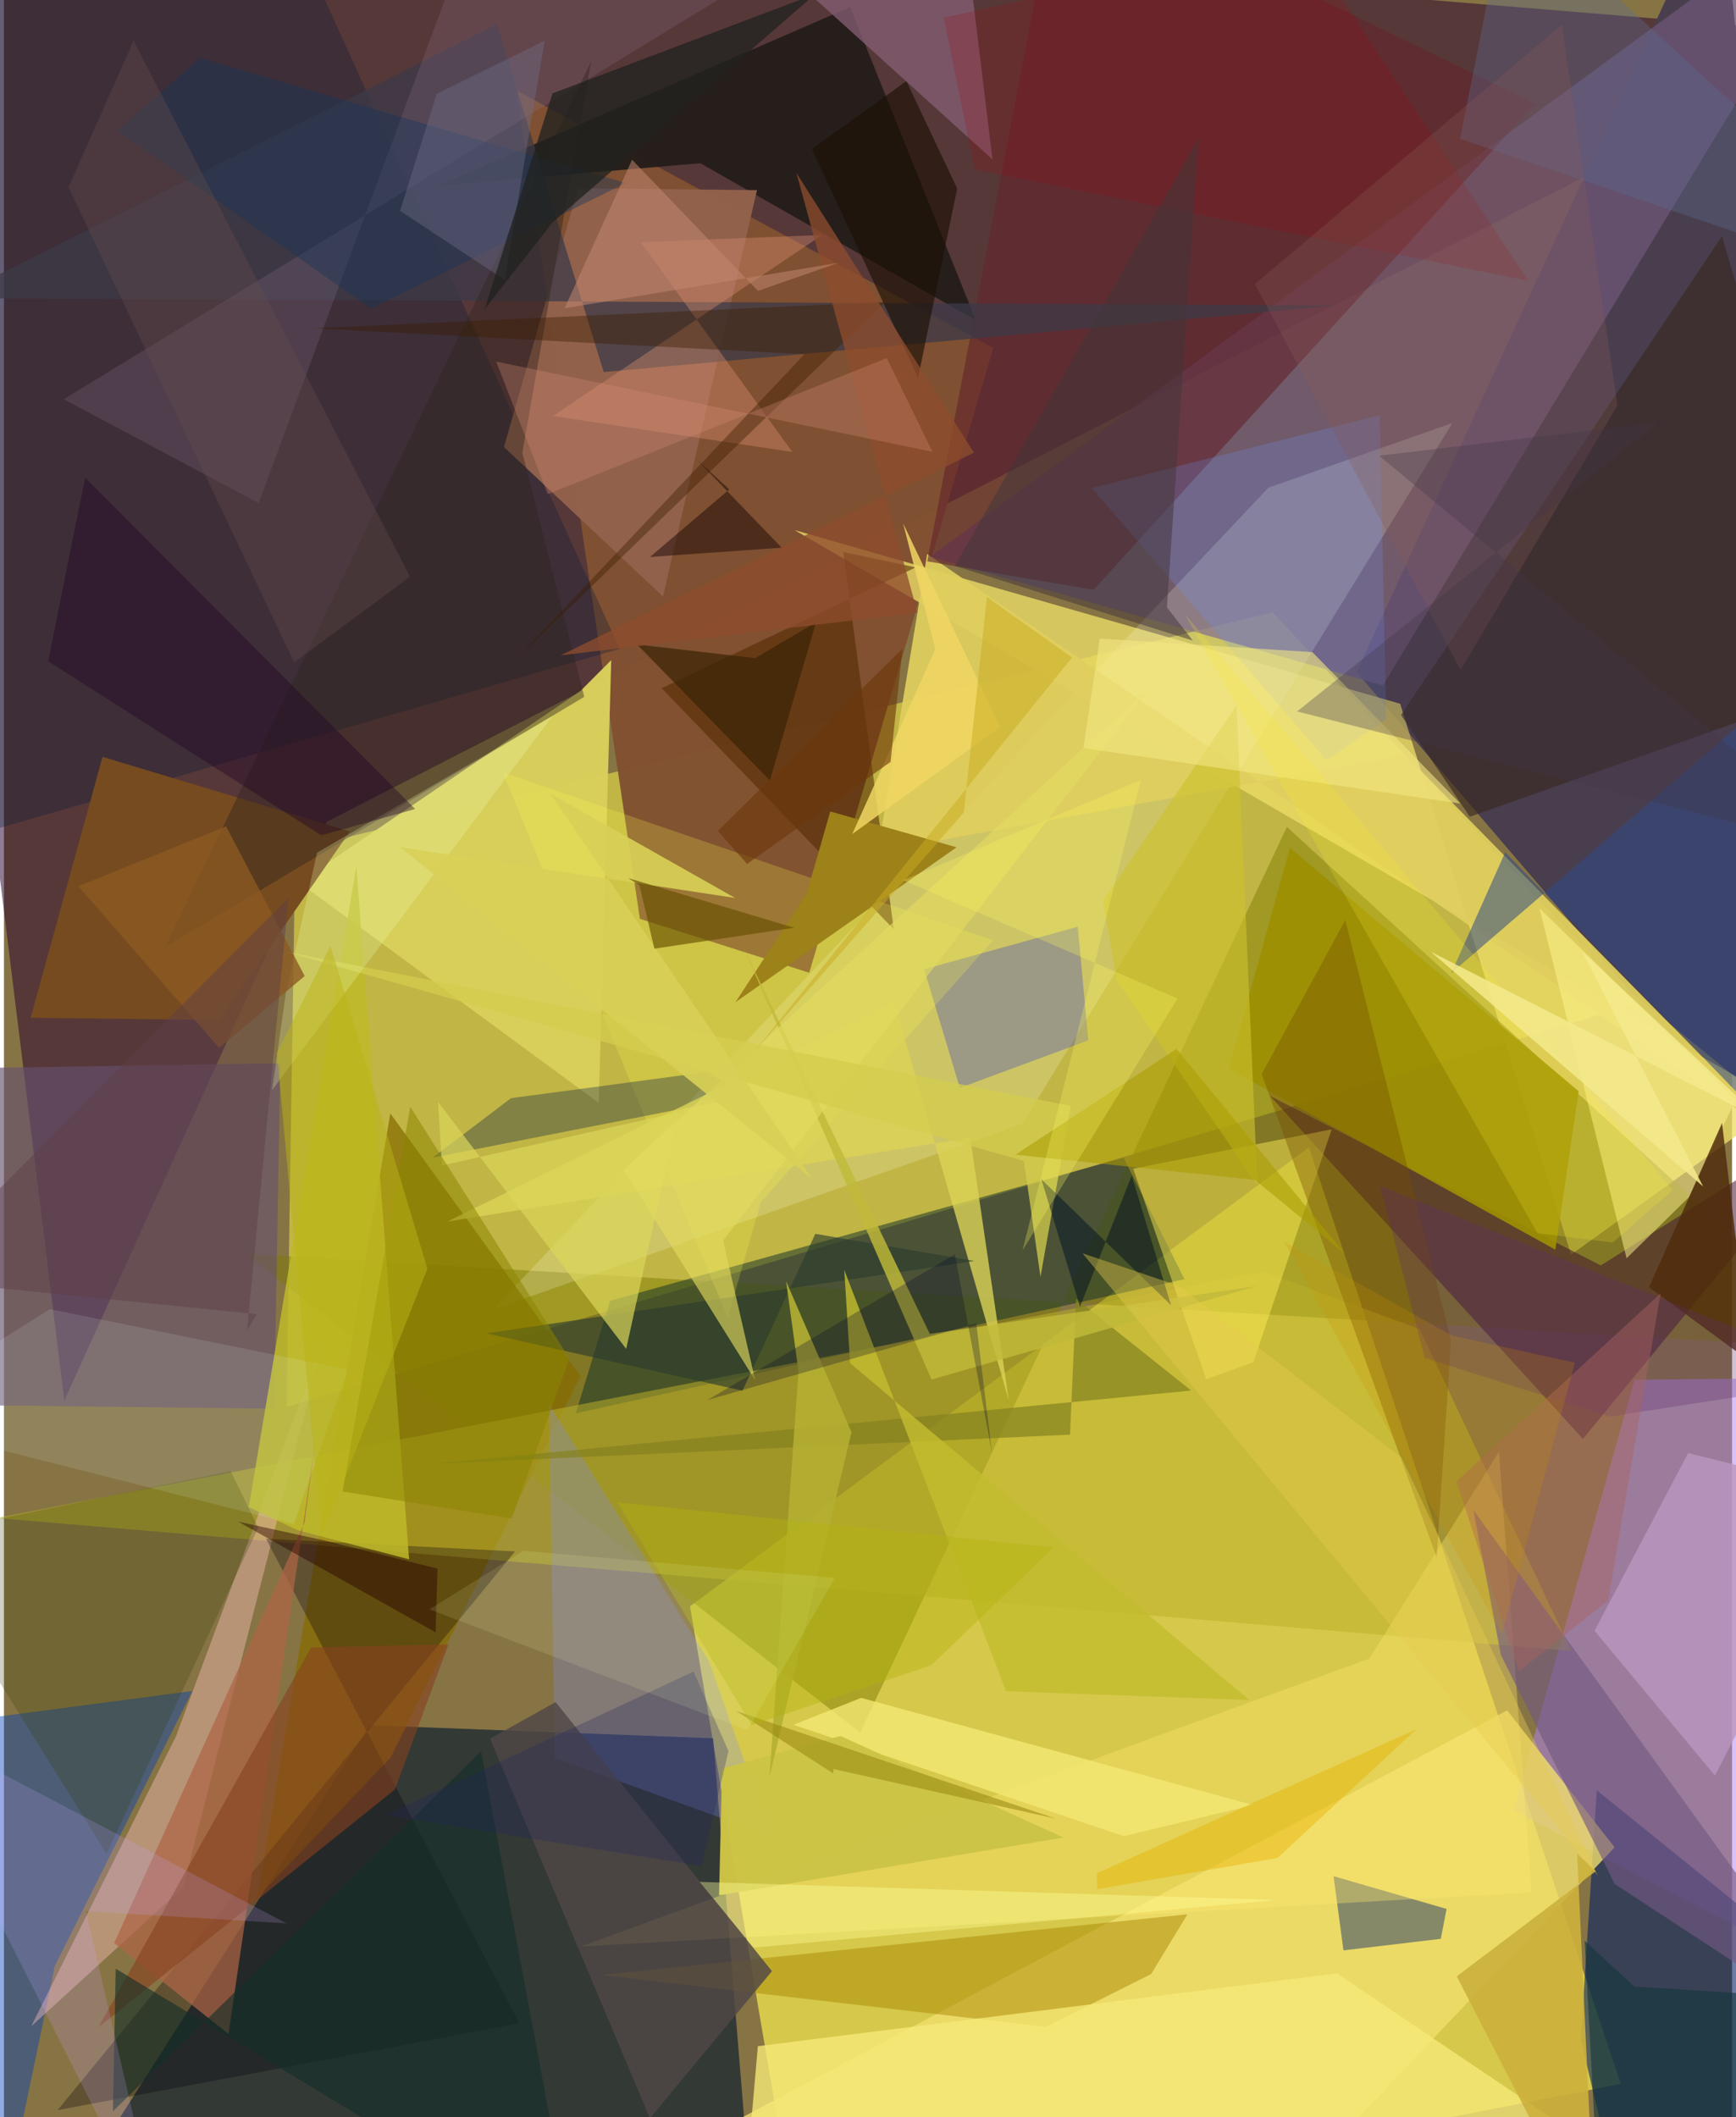 <svg xmlns="http://www.w3.org/2000/svg" width="228" height="278" viewBox="0 0 836 1024"><path fill="#877444" d="M0 0h836v1024H0z"/><path fill="#f5e94d" fill-opacity=".714" d="M631.305 554.975l-299.413 221.94L384.515 1086l397.684-78.112z"/><path fill="#29022e" fill-opacity=".522" d="M898 17.131L156.078 397.505 29.211 677.4-62-62z"/><path fill="#f2eb47" fill-opacity=".545" d="M613.885 296.129L140.919 411.01l-4.204 269.467 652.518-194.806z"/><path fill="#081a2e" fill-opacity=".659" d="M360.126 1049.703l-320.312.131 137.05-215.396 166.198 6.319z"/><path fill="#493e4e" d="M786.477 479.328L898 570.138l-67.98-626.95-175.68 381.835z"/><path fill="#815131" fill-opacity=".969" d="M247.91 43.76l59.738 400.647 81.932 26.057 89.038-302.166z"/><path fill="#eddd69" fill-opacity=".776" d="M860.047 533.495l-101.93 73.332-82.655-266.445-293.037-84.019z"/><path fill="#b085f1" fill-opacity=".506" d="M898 666.239l-109.215 1.096-58.595 208.237L898 962.949z"/><path fill="#6b5574" fill-opacity=".784" d="M667.078 331.528L898-49.204 817.703-1.326l-369.636 270.56z"/><path fill="#7d7b00" fill-opacity=".475" d="M896.893 652.834L116.696 606.36l297.512 231.587 206.437-438.004z"/><path fill="#001c62" fill-opacity=".58" d="M762.795 986.29l23.652 99.71L898 968.941 770.586 865.91z"/><path fill="#ffffe6" fill-opacity=".2" d="M611.696 235.87L236.68 633.356l255.958-89.773 208.1-339.006z"/><path fill="#f0de6e" fill-opacity=".796" d="M779.207 893.484l-52.006-66.25L240.797 1086h355.86z"/><path fill="#15332b" fill-opacity=".529" d="M541.634 559.939l-248.36 69.208-16.642 54.423 294.47-64.862z"/><path fill="#876b00" fill-opacity=".729" d="M186.916 538.524l91.983 127.032-91.88 184.52-64.473 67.836z"/><path fill="#d8cf5c" fill-opacity=".98" d="M278.93 334.161l14.853-14.882-6.044 214.156L142.762 426.8z"/><path fill="#001536" fill-opacity=".286" d="M297.869 313.805l-322.474 93.15-.337-445.344L127.096-62z"/><path fill="#231d1a" fill-opacity=".945" d="M336.93 78.952l133.231 75.972-60.806-151.5L210.63 89.69z"/><path fill="#bab02a" fill-opacity=".537" d="M-3.73 734.232l761.945 64.255-73.349-155.672-75.65-27.725z"/><path fill="#013eb6" fill-opacity=".435" d="M-62 838.084L-3.551 1086 24.62 950.78l66.552-132.915z"/><path fill="#421530" fill-opacity=".537" d="M772.489 612.053L898 533.045l-134.146 162.9L612.399 529.97z"/><path fill="#fec2c3" fill-opacity=".408" d="M154.523 647.846L83.238 839.765 13.164 980.099l73.518-67.19z"/><path fill="#dfce5e" fill-opacity=".925" d="M863.067 553.322L678.121 365.276l-255.4 46.65 23.892-143.952z"/><path fill="#63242c" fill-opacity=".616" d="M446.686 271.504L510.517-62 740.673 50.166 527.122 285.292z"/><path fill="#08000d" fill-opacity=".306" d="M126.77 744.21l122.531 234.336-223.357 42.07 221.322-270.26z"/><path fill="#764b1f" d="M12.902 492.26L47.68 366.062l119.67 36.07-63.24 91.216z"/><path fill="#66516e" fill-opacity=".639" d="M-25.103 516.764L-62 679.101l192.715 2.238 2.977-167.078z"/><path fill="#7d8dfb" fill-opacity=".267" d="M263.716 679.1l77.291 124.287 29.983 84.546-104.514-37.609z"/><path fill="#522900" fill-opacity=".553" d="M318.197 332.863l112.264 116.615-24.448-182.495 35.067 7.45z"/><path fill="#fceb56" fill-opacity=".475" d="M546.29 565.263l96.027-19.044-37.825 112.557-22.865 8.308z"/><path fill="#91614c" fill-opacity=".976" d="M318.831 288.534l45.47-196.58-86.566-.888-35.854 125.142z"/><path fill="#392722" fill-opacity=".643" d="M675.853 345.82l33.286 49.2 185.467-65.515-63.472-215.23z"/><path fill="#beb929" fill-opacity=".851" d="M195.992 754.188l-25.508-335.332-52.057 310.105 23.679 11.164z"/><path fill="#a88400" fill-opacity=".471" d="M288.608 955.232l283.926-29.34-17.568 28.89-50.91 25.522z"/><path fill="#17306a" fill-opacity=".475" d="M643.217 907.44l4.79 35.882 47.099-5.577 2.793-14.463z"/><path fill="#5d62ae" fill-opacity=".435" d="M519.485 448.216l-74.322 20.555 17.264 57.396 62.14-22.983z"/><path fill="#3d3a47" fill-opacity=".745" d="M290.143 179.947l355.318-32.194-670.704-3.534L238.49 11.661z"/><path fill="#fff68e" fill-opacity=".506" d="M742.824 439.28l42.143 169.302 30.218-29.592 22.527-46.984z"/><path fill="#ffe96f" fill-opacity=".353" d="M279.148 941.453l381.371-139.24 62.721-99.988 15.8 213.035z"/><path fill="#f6e977" fill-opacity=".788" d="M356.267 1086l8.453-96.343 280.106-35.188 152.222 102.542z"/><path fill="#855f74" fill-opacity=".765" d="M478.22 77.12L357.92-31.765 374.259-62h87.053z"/><path fill="#304b85" fill-opacity=".541" d="M898 300.375l-48.303 239.74-123.406-127.94-26.121 58.476z"/><path fill="#9d8f03" fill-opacity=".91" d="M761.827 527.786L622.1 410.042l-29.514 106.85 157.934 87.547z"/><path fill="#735982" fill-opacity=".643" d="M898 988.978l-118.78-77.786-55.062-110.794-13.307-70.064z"/><path fill="#feff49" fill-opacity=".208" d="M478.527 454.767L366.185 581.394l-16.076 56.039-108.75-263.787z"/><path fill="#011d44" fill-opacity=".329" d="M245.273 531.15l-37.896 28.776 152.702-29.965-20.166-11.452z"/><path fill="#9d8119" d="M460.856 409.804l-61.114-17.33-11.369 39.57-34.447 52.624z"/><path fill="#6d96ff" fill-opacity=".216" d="M526.212 236.04l139.296-35.173 3.178 147.04-28.943 19.677z"/><path fill="#ae6545" fill-opacity=".71" d="M150.637 697.115l-5.218 39.38-92.138 203.32 55.348 43.973z"/><path fill="#dad357" fill-opacity=".8" d="M430.666 484.598l55.437 192.673-18.644-126.993-252.964 40.547z"/><path fill="#504746" fill-opacity=".816" d="M371.546 953.367l-59.053 71.188-77.313-183.613 31.674-17.7z"/><path fill="#2e3c00" fill-opacity=".239" d="M-45.876 743.475l95.54 153.136 73.353-157.767-13.344-27.306z"/><path fill="#90748d" fill-opacity=".239" d="M28.92 193.092l94.31 50.239 94.391-255.222 140.697 3.916z"/><path fill="#502c0c" fill-opacity=".831" d="M895.737 1086l-64.576-542.824-35.296 79.413L898 697.756z"/><path fill="#31241e" fill-opacity=".424" d="M284.086 29.642l-33.318 189.293 29.976 118.096L78.017 458.052z"/><path fill="#848220" fill-opacity=".702" d="M518.642 628.152l55.71 44.41-368.428 35.563 309.814-14.25z"/><path fill="#b997be" fill-opacity=".804" d="M814.764 702.805l-45.28 85.947 58.24 70.04 69.81-135.527z"/><path fill="#d88b6e" fill-opacity=".404" d="M265.57 201.203l130.288-87.557-87.766 3.483L381.389 218.6z"/><path fill="#e3fffe" fill-opacity=".118" d="M-62 685.941l84.239-52.767 144.163 29.3-26.197 74.716z"/><path fill="#87411f" fill-opacity=".6" d="M189.155 865.49L45.657 980.567l102.95-183.748 66.45-1.47z"/><path fill="#ccc12d" fill-opacity=".631" d="M531.788 435.666l6.575 38.687 68.01 98.73-10.077-231.902z"/><path fill="#754e00" fill-opacity=".376" d="M648.9 444.964l-40.457 74.581 84.637 233.598 6.997-104.828z"/><path fill="#5b6d90" fill-opacity=".353" d="M884.457 94.124l-15.11 28.886L704.43 67.12l23.198-116.855z"/><path fill="#f4e977" fill-opacity=".757" d="M381.971 834.22l159.813 53.865 62.402-15.064L414.69 821.19z"/><path fill="#142e28" fill-opacity=".612" d="M52.697 1021.17l1.377-68.966L275.608 1086l-44.806-238.959z"/><path fill="#2a3b2d" fill-opacity=".616" d="M469.514 609.89l-77-13.124-35.238 75.869-123.818-27.733z"/><path fill="#c0b93a" fill-opacity=".824" d="M606.189 621.992l-157.462 45.246-91.094-209.13 90.26 187.028z"/><path fill="#dbd659" fill-opacity=".694" d="M326.136 537.946L301.02 652.432l-90.974-119.418 1.802 30.742z"/><path fill="#14355c" fill-opacity=".4" d="M300.863 88.516L94.932 28.014 54.854 63.111l122.681 86.192z"/><path fill="#e3da60" fill-opacity=".631" d="M347.893 600.029l15.545 67.567-63.634-101.815L555.12 331.512z"/><path fill="#c2a7fd" fill-opacity=".196" d="M-51.965 830.869L77.027 1086 39.661 924.372l97.015 5.888z"/><path fill="#888400" fill-opacity=".522" d="M245.683 734.455l27.856-77.381-76.976-121.756L163.81 721.37z"/><path fill="#6f6e87" fill-opacity=".416" d="M191.612 101.956l17.757-56.54 52.186-25.726-19.317 115.719z"/><path fill="#1b1106" fill-opacity=".643" d="M461.145 91.172l-18.9 91.45L390.853 72.11l45.696-32.87z"/><path fill="#21221f" fill-opacity=".773" d="M265.37 45.183L392.447-2.856 265.22 107.764l-32.701 41.814z"/><path fill="#5c2b71" fill-opacity=".286" d="M776.645 685.176L898 666.432l-232.256-92.834 21.586 83.133z"/><path fill="#9a0f13" fill-opacity=".22" d="M469.544 81.932l267.738 53.824-109.44-165.862L454.657 8.625z"/><path fill="#d3cc4d" fill-opacity=".757" d="M493.425 561.52l8.015 56.098 14.679-82.734-379.978-74.61z"/><path fill="#ccc446" fill-opacity=".98" d="M345.948 916.719l1.438-61.312 57.298-15.78L512.53 888.73z"/><path fill="#ecffaf" fill-opacity=".251" d="M265.443 346.218l-135.724 180.98 6.613-46.627 15.123-68.17z"/><path fill="#41363b" fill-opacity=".522" d="M577.925 66.759L460.008 273.705l115.126 36.133-12.524-16.059z"/><path fill="#d8d057" fill-opacity=".902" d="M264.185 383.696l89.545 50.622-162.136-24.586L391.02 570.224z"/><path fill="#c3bc2f" fill-opacity=".812" d="M602.409 822.233l-193.07-162.915-2.835-45.134 78.298 203.792z"/><path fill="#3d1d00" fill-opacity=".404" d="M149.603 158.777l276.75-12.72L247.426 319.25l139.827-147.913z"/><path fill="#ccb13d" fill-opacity=".918" d="M761.075 896.6l9.01 8.415-67.26 50.878L769.87 1086z"/><path fill="#220725" fill-opacity=".416" d="M198.918 391.283l-45.425 12.747-132.098-84.215 17.903-88.791z"/><path fill="#8b5a22" fill-opacity=".796" d="M104.109 506.805l-68.102-78.173 71.44-28.951 38.047 72.378z"/><path fill="#372303" fill-opacity=".675" d="M392.856 300.973l-22.33 76.49-64.224-65.738 57.12 6.578z"/><path fill="#b3af32" fill-opacity=".902" d="M384.388 663.387L370.294 859.64l39.71-166.922-31.636-73.066z"/><path fill="#12373b" fill-opacity=".612" d="M772.615 1086l-7.917-147.338 24.039 22.17L898 967.682z"/><path fill="#8e4d2d" fill-opacity=".761" d="M469.258 218.928L383.336 83.601l58.63 212.716-172.656 20.651z"/><path fill="#91810a" fill-opacity=".51" d="M509.004 879.648l-154.819-52.124 46.956 30.19.136-2.113z"/><path fill="#f1e681" fill-opacity=".604" d="M704.523 388.652L522.179 361.78l7.987-52.922 102.833 6.558z"/><path fill="#e5af02" fill-opacity=".427" d="M528.757 906.037l154.66-69.75-67.33 62.333-87.26 15.129z"/><path fill="#674d4c" fill-opacity=".357" d="M62.703 19.623L31.206 90.545l109.19 229.852 56.045-41.434z"/><path fill="#220d0a" fill-opacity=".525" d="M335.443 222.56l40.777 42.332-63.704 4.494 38.397-32.682z"/><path fill="#ab9d03" fill-opacity=".58" d="M648.675 606.41l-81.428-99.081-77.93 51.165 115.93 12.19z"/><path fill="#664f00" fill-opacity=".647" d="M314.66 458.827l67.58-10.11-80.327-24.044 5.514 3.466z"/><path fill="#f1d764" fill-opacity=".843" d="M481.977 351.642l-71.6 51.757 40.205-89.341-15.603-60.928z"/><path fill="#875957" fill-opacity=".282" d="M753.653 12.008l26.902 184.075-75.874 127.996-99.496-186.685z"/><path fill="#c48872" fill-opacity=".525" d="M271.187 149.122l32.692-71.844 60.88 63.415 38.968-13.58z"/><path fill="#feea2b" fill-opacity=".196" d="M741.89 596.434l-170.852-299.67 236.274 278.799-29.068 25.423z"/><path fill="#aa6560" fill-opacity=".443" d="M702.644 716.491l98.834-90.996-25.39 148.635-43.274 34.203z"/><path fill="#b1b30e" fill-opacity=".408" d="M507.776 748.443l-211.051-21.82 64.968 107.764 86.929-28.954z"/><path fill="#2a0300" fill-opacity=".447" d="M113.374 735.986l41.96 9.153 54.41 13.54-.93 30.846z"/><path fill="#f4e98c" fill-opacity=".851" d="M763.295 459.977l87.626 82.065-160.62-81.698 131.752 113.563z"/><path fill="#5f4048" fill-opacity=".478" d="M137.703 434.273l-20.115 209.292 4.654-7.973-167.85-16.928z"/><path fill="#001123" fill-opacity=".506" d="M520.569 632l24.988-63.364 19.035 62.62-62.739-60.888z"/><path fill="#00042f" fill-opacity=".271" d="M477.964 702.6l-7.604-62.541-130.036 37.081 119.696-70.453z"/><path fill="#413649" fill-opacity=".322" d="M800.358 204.347L665.246 220.41 898 413.351l-272.414-69.252z"/><path fill="#ffff9b" fill-opacity=".388" d="M336.557 910.198l279.104 8.773-253.048 23.014L480.82 1086z"/><path fill="#b9b316" fill-opacity=".502" d="M157.96 457.477l-25.933 51.845 21.622 233.967 51.196-129.684z"/><path fill="#d88b77" fill-opacity=".302" d="M449.183 218.52l-211.055-43.641 24.941 64.115 164.021-65.807z"/><path fill="#222762" fill-opacity=".278" d="M350.477 846.929l-16.867-38.46-149.003 69.499 152.903 24.558z"/><path fill="#e7cc4d" fill-opacity=".404" d="M676.15 705.045L568.24 621.89l-46.494-15.72 249.237 300.942z"/><path fill="#c9ab1e" fill-opacity=".498" d="M362.372 509.39L464.33 393.047l11.2-104.3L516.71 318z"/><path fill="#f9f45f" fill-opacity=".29" d="M435.09 425.732l132.656 57.214-75.023 121.868 57.294-227.561z"/><path fill="#f2ffb5" fill-opacity=".122" d="M205.819 778.39l153.86 58.45 42.287-73.666-150.58-13.088z"/><path fill="#6c3609" fill-opacity=".612" d="M359.509 417.842l69.403-49.344 5.735-54.718-89.293 88.119z"/><path fill="#cf9000" fill-opacity=".216" d="M700.468 645.982l59.52 13.11-35.368 131.261-105.364-189.819z"/></svg>